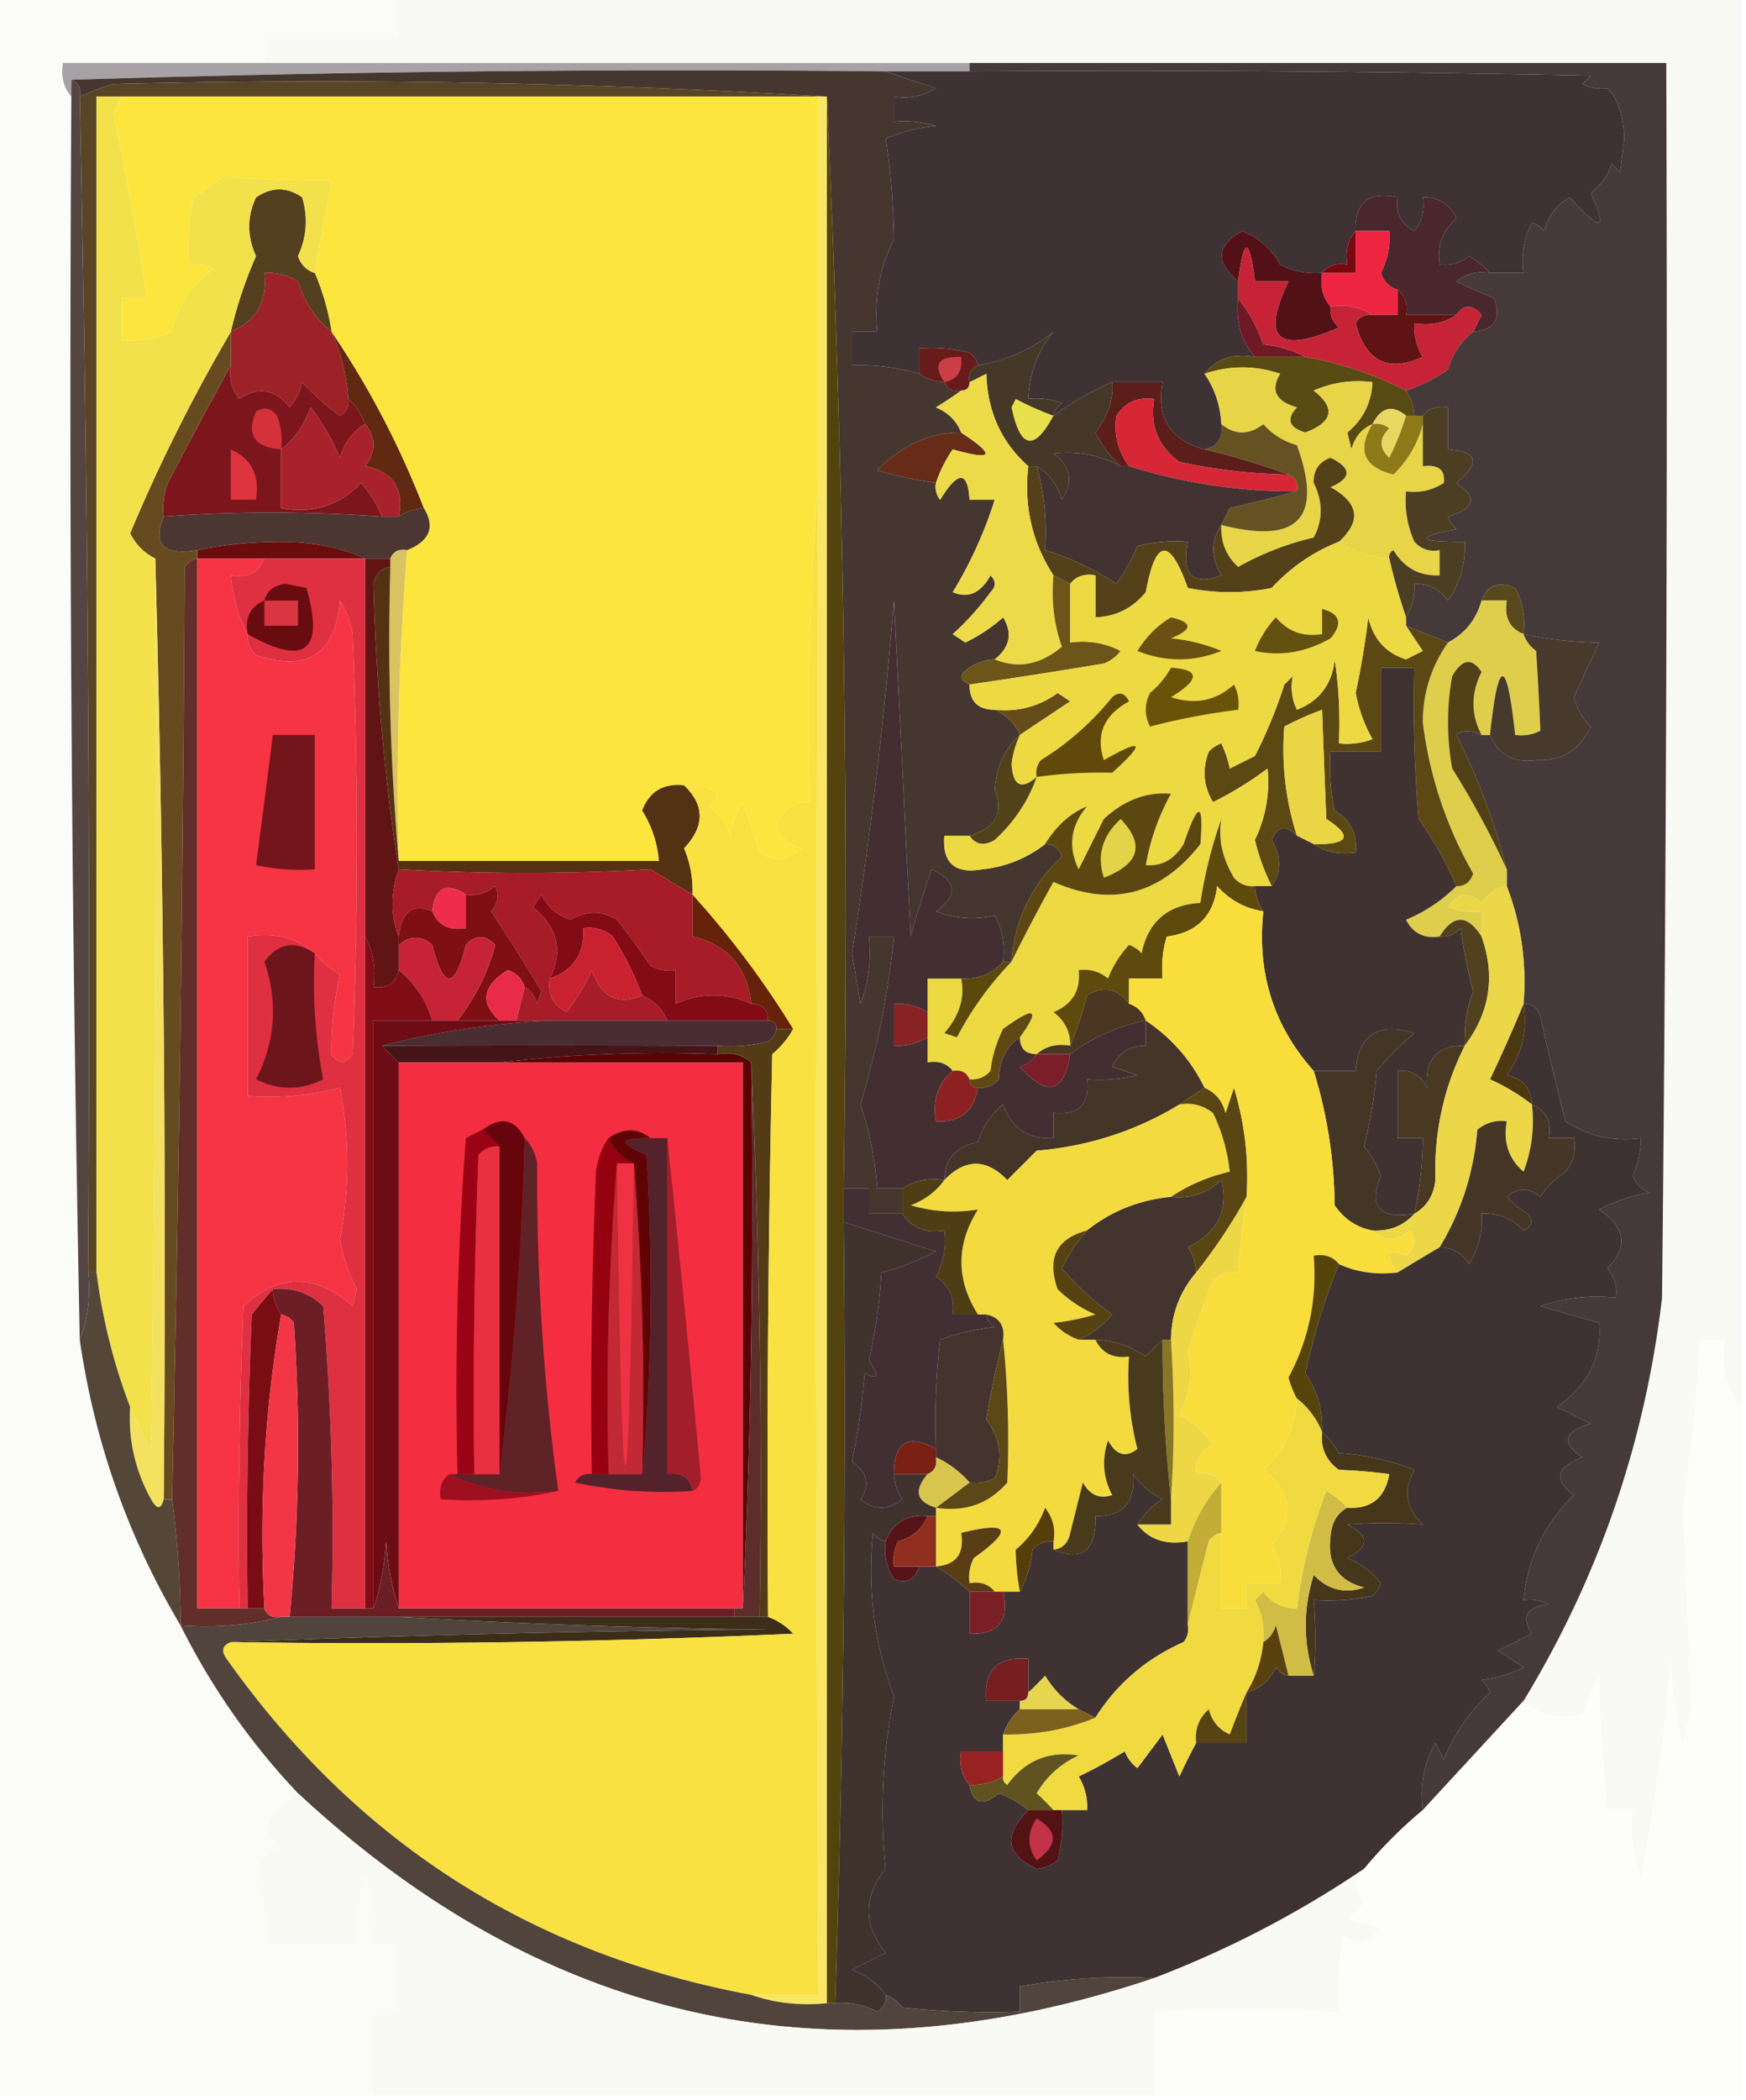 <svg xmlns="http://www.w3.org/2000/svg" width="208" height="250" style="shape-rendering:geometricPrecision;text-rendering:geometricPrecision;image-rendering:optimizeQuality;fill-rule:evenodd;clip-rule:evenodd"><path style="opacity:1" fill="#fbfcf8" d="M-.5-.5h48v5h-16v3h-24c-.268 1.599.066 2.932 1 4a5675.09 5675.09 0 0 0 1 148c1.764 12.181 5.764 23.514 12 34a82.685 82.685 0 0 0 14 20c-2.18 1.304-3.513 2.804-4 4.5l2 2c-1.41.368-2.41 1.201-3 2.5a23.842 23.842 0 0 1 1 9h11c.667-10.667 1.333-10.667 2 0h3v8h-3v10h-45V-.5z"/><path style="opacity:1" fill="#fafaf5" d="M47.5-.5h160v168c-1.869-2.135-2.536-4.802-2-8h-3a203.549 203.549 0 0 1-2 20l1 24-1 4a52.141 52.141 0 0 1-1.5-10 231.32 231.32 0 0 1-3.5 26 16.873 16.873 0 0 1-1-8h-3a173.991 173.991 0 0 1-1-16 54.628 54.628 0 0 0-2 4.5c-2.698.815-5.032.315-7-1.5 8.967-14.734 14.467-30.734 16.5-48 .5-48.999.667-97.999.5-147h-167v-3h16v-5z"/><path style="opacity:1" fill="#a7a2a5" d="M31.5 7.5h84v1h-10a2352.84 2352.84 0 0 0-97 1v2c-.934-1.068-1.268-2.401-1-4h24z"/><path style="opacity:1" fill="#3f3234" d="M105.5 8.5h10c24.669-.167 49.336 0 74 .5l-1 1c.948.483 1.948.65 3 .5 1.263 1.302 1.929 3.302 2 6l-.5 4-1-1a6.977 6.977 0 0 1-2.5 3.5c2.103 4.497 1.269 4.664-2.5.5-1.585.876-2.585 2.21-3 4a3.646 3.646 0 0 0-1.5-1 9.86 9.86 0 0 0-1 6h-4c-.672-.767-1.505-1.434-2.5-2-1.011.837-2.178 1.17-3.5 1-.322-2.222.345-4.056 2-5.5-.808-1.706-2.141-2.54-4-2.5.262 1.478-.071 2.811-1 4-1.611-.82-2.278-2.154-2-4-3.45-.744-5.116.59-5 4-.934 1.068-1.268 2.401-1 4-1.291-.237-2.291.096-3 1a9.107 9.107 0 0 1-5-1c-1.04-1.875-2.54-3.208-4.5-4-3.076 1.662-3.243 3.662-.5 6v2c-.334 2.688.332 5.021 2 7-2.582-.475-4.582.192-6 2 1.22 1.782 1.886 3.782 2 6 .215 1.679-.452 2.679-2 3-4.102-1.109-5.769-3.775-5-8h-6a36.17 36.17 0 0 0-7 4c.111-.617.444-1.117 1-1.5a8.435 8.435 0 0 0-4-.5c.139-3.088 1.139-5.755 3-8-2.556 2.074-5.556 3.407-9 4-.111-.617-.444-1.117-1-1.5a18.437 18.437 0 0 0-6-.5v3a24.93 24.93 0 0 0-8-1v-4h3c-.388-3.925.279-7.591 2-11-.069-4.256-.403-8.256-1-12a20.211 20.211 0 0 1 6-1.5 12.935 12.935 0 0 0-5-.5v-3c1.788.285 3.455-.048 5-1a168.704 168.704 0 0 1-6-2z"/><path style="opacity:1" fill="#45362f" d="M8.5 9.5a2352.84 2352.84 0 0 1 97-1c1.869.665 3.869 1.331 6 2-1.545.952-3.212 1.285-5 1v3c1.699-.16 3.366.007 5 .5a20.211 20.211 0 0 0-6 1.5c.597 3.744.931 7.744 1 12-1.721 3.409-2.388 7.075-2 11h-3v4a24.93 24.93 0 0 1 8 1c.891.61 1.891.943 3 1 .342.838 1.008 1.172 2 1a44.093 44.093 0 0 1-3 2c1.493.641 2.493 1.641 3 3-3.666-.032-7 1.468-10 4.5a52.56 52.56 0 0 0 7 1.5 2.429 2.429 0 0 0 .5 2c2.123-3.47 3.29-3.47 3.5 0h3a49.847 49.847 0 0 1-5 11c1.829.782 3.329.116 4.5-2 .667.667.667 1.333 0 2a32.455 32.455 0 0 1-4.5 5l1.5 1a19.933 19.933 0 0 0 4.5-3c1.152 1.897.819 3.564-1 5a5.577 5.577 0 0 0-3 1c-1.273.757-1.273 1.423 0 2 0 2 1 3 3 3 1.4.6 2.4 1.6 3 3-1.794 1.603-2.794 3.77-3 6.5 1.12 2.765.12 4.599-3 5.5h-3c-.263 3.234 1.237 4.568 4.5 4a14.471 14.471 0 0 0 7.5-3c.997-.03 1.664.47 2 1.5-3.63 3.393-5.63 7.559-6 12.5h-1c.239-1.967-.094-3.801-1-5.5-2.341.557-4.674.39-7-.5 2.68-1.911 2.513-3.578-.5-5a102.505 102.505 0 0 0-2.5 8l-2-40a561.68 561.68 0 0 1-5 42l1 6a16.873 16.873 0 0 0 1-8h3a106.297 106.297 0 0 1-4 20 40.445 40.445 0 0 1 2 10h3v3h-4v-3h-3c.661-43.68-.005-87.013-2-130a1005.043 1005.043 0 0 0-85-1.5c-1.4.41-2.734.91-4 1.5.172-.992-.162-1.658-1-2z"/><path style="opacity:1" fill="#49272c" d="M177.5 32.5c-1.478-.262-2.811.071-4 1a54.662 54.662 0 0 0 4.5 2c.91 2.445.076 3.778-2.5 4 .304-.65.637-1.316 1-2-1.114-1.276-2.114-1.276-3 0h-6c.237-1.291-.096-2.291-1-3-.978-.311-1.645-.978-2-2a9.107 9.107 0 0 0 1-5h-4c-.116-3.41 1.55-4.744 5-4-.278 1.846.389 3.18 2 4 .929-1.189 1.262-2.522 1-4 1.859-.04 3.192.794 4 2.5-1.655 1.444-2.322 3.278-2 5.5 1.322.17 2.489-.163 3.5-1 .995.566 1.828 1.233 2.5 2z"/><path style="opacity:1" fill="#780811" d="M161.5 27.5v5h-4c.709-.904 1.709-1.237 3-1-.268-1.599.066-2.932 1-4z"/><path style="opacity:1" fill="#ed2541" d="M161.5 27.5h4a9.107 9.107 0 0 1-1 5c.355 1.022 1.022 1.689 2 2v3h-3c-1.419-.951-3.085-1.285-5-1-.934-1.068-1.268-2.401-1-4h4v-5z"/><path style="opacity:1" fill="#531117" d="M157.5 32.5c-.268 1.599.066 2.932 1 4-.086.996.248 1.83 1 2.5-7.317 3.18-9.317 1.347-6-5.5h-4c-.667-5.333-1.333-5.333-2 0-2.743-2.338-2.576-4.338.5-6 1.96.792 3.46 2.125 4.5 4a9.107 9.107 0 0 0 5 1z"/><path style="opacity:1" fill="#701926" d="M147.5 35.5c1.271 1.609 2.271 3.442 3 5.5 1.882.198 3.548.698 5 1.5h-6c-1.668-1.979-2.334-4.312-2-7z"/><path style="opacity:1" fill="#5f1315" d="M166.5 34.5c.904.709 1.237 1.709 1 3h6c-1.419.951-3.085 1.285-5 1a6.845 6.845 0 0 0 1 4c-4.16 1.865-6.827.532-8-4 .457-.797 1.124-1.13 2-1h3v-3z"/><path style="opacity:1" fill="#9c2228" d="M39.5 39.5c1.14 2.504 1.806 5.17 2 8 .13.876-.203 1.543-1 2a31.182 31.182 0 0 1-4.5-4 6.807 6.807 0 0 1-1.5 3c-1.708-2.191-3.708-2.524-6-1-.929-1.189-1.262-2.522-1-4v-4c3.052-1.277 4.385-3.61 4-7a6.845 6.845 0 0 1 4 1c.803 2.522 2.136 4.522 4 6z"/><path style="opacity:1" fill="#671b1b" d="M116.5 43.5c-.838.342-1.172 1.008-1 2 0 .667-.333 1-1 1-.992.172-1.658-.162-2-1a5.728 5.728 0 0 1-3-1v-3a18.437 18.437 0 0 1 6 .5c.556.383.889.883 1 1.5z"/><path style="opacity:1" fill="#c62336" d="M158.5 36.5c1.915-.285 3.581.049 5 1-.876-.13-1.543.203-2 1 1.173 4.532 3.84 5.865 8 4a6.845 6.845 0 0 1-1-4c1.915.285 3.581-.049 5-1 .886-1.276 1.886-1.276 3 0-.363.684-.696 1.35-1 2-1.447 1.122-2.447 2.622-3 4.5a19.168 19.168 0 0 1-5 2.5c-3.865-1.955-7.865-3.288-12-4-1.452-.802-3.118-1.302-5-1.5-.729-2.058-1.729-3.891-3-5.5v-2c.667-5.333 1.333-5.333 2 0h4c-3.317 6.847-1.317 8.68 6 5.5-.752-.67-1.086-1.504-1-2.5z"/><path style="opacity:1" fill="#584a13" d="M149.5 42.5h6c4.135.712 8.135 2.045 12 4 .61.891.943 1.891 1 3h-1c-1.628-1.353-2.962-1.02-4 1-1.29.558-2.123 1.558-2.5 3l-.5-2c1.876-1.548 2.876-3.548 3-6a13.118 13.118 0 0 0-7 1c2.654 2.072 2.32 3.739-1 5-1.981-.605-2.315-1.605-1-3-2.515-.7-3.182-2.033-2-4-2.973-1.009-5.973-1.009-9 0 1.418-1.808 3.418-2.475 6-2z"/><path style="opacity:1" fill="#cb3e46" d="M112.5 45.5c-1.414-2.098-.748-3.098 2-3 .215 1.679-.452 2.679-2 3z"/><path style="opacity:1" fill="#594525" d="M98.5 11.5h-87v140h-1a5010.35 5010.35 0 0 0-1-140c1.266-.59 2.6-1.09 4-1.5 28.513-.696 56.846-.196 85 1.5z"/><path style="opacity:1" fill="#7d161c" d="M27.5 43.5c-.262 1.478.071 2.811 1 4 2.292-1.524 4.292-1.191 6 1a6.807 6.807 0 0 0 1.5-3 31.182 31.182 0 0 0 4.5 4c.797-.457 1.13-1.124 1-2 .901.79 1.568 1.79 2 3-1.443.835-2.443 2.168-3 4a26.972 26.972 0 0 0-3.5-6c-.736 2.096-1.903 3.763-3.5 5v7c3.787.686 6.954-.314 9.5-3a12.649 12.649 0 0 1 2.5 4c-9.041-.625-17.708-.625-26 0a8.434 8.434 0 0 1 .5-4 618.372 618.372 0 0 1 7.5-14z"/><path style="opacity:1" fill="#d4313b" d="M33.5 53.5c-3.185-.222-4.185-1.722-3-4.5.95-.617 1.782-.45 2.5.5a8.434 8.434 0 0 1 .5 4z"/><path style="opacity:1" fill="#e7d447" d="M163.5 50.5c-1.868 3.116-1.035 5.116 2.5 6 1.749-1.723 2.916-3.723 3.5-6v5c1.855-.228 2.688.439 2.5 2-1.356.88-2.856 1.214-4.5 1a11.987 11.987 0 0 0 1 6c.825.886 1.825 1.219 3 1v3c-2.403.107-4.236-.893-5.5-3-.399.228-.565.562-.5 1-2.185-.204-4.185-.87-6-2 2.709-2.474 2.375-4.64-1-6.5 2.544-1.099 2.544-2.265 0-3.5-1.381.5-2.047 1.5-2 3 1.115 2.233 1.115 4.4 0 6.5a34.183 34.183 0 0 0-9 3.5c-1.45-1.35-2.117-3.016-2-5 9.156 2.349 12.156-.818 9-9.5a8.189 8.189 0 0 1-4-2.5c-1.699 1.315-3.365 1.315-5 0-.114-2.218-.78-4.218-2-6 3.027-1.009 6.027-1.009 9 0-1.182 1.967-.515 3.3 2 4-1.315 1.395-.981 2.395 1 3 3.32-1.261 3.654-2.928 1-5a13.118 13.118 0 0 1 7-1c-.124 2.452-1.124 4.452-3 6l.5 2c.377-1.442 1.21-2.442 2.5-3z"/><path style="opacity:1" fill="#5c1e1b" d="M132.5 45.5h6c-.769 4.225.898 6.891 5 8a83.214 83.214 0 0 1 10 3 67.363 67.363 0 0 1-13-1.5c-2.541-1.848-3.541-4.348-3-7.5-1.951-.273-3.451.393-4.5 2-.322 2.189.178 4.189 1.5 6h-1a14.193 14.193 0 0 1-3-4c1.517-2.014 2.184-4.014 2-6z"/><path style="opacity:1" fill="#e8d861" d="M167.5 49.5a31.28 31.28 0 0 1-2 5c-1.231-1.15-1.231-2.317 0-3.5a2.427 2.427 0 0 0-2-.5c1.038-2.02 2.372-2.353 4-1z"/><path style="opacity:1" fill="#453828" d="M125.5 49.5a36.17 36.17 0 0 1 7-4c.184 1.986-.483 3.986-2 6a14.193 14.193 0 0 0 3 4c-2.501-1.326-5.168-1.826-8-1.5 2.06 1.493 2.393 3.326 1 5.5-.557-1.832-1.557-3.165-3-4h-1c-3.199-2.833-4.866-6.5-5-11-.683.363-1.35.696-2 1-.172-.992.162-1.658 1-2 3.444-.593 6.444-1.926 9-4-1.861 2.245-2.861 4.912-3 8a8.435 8.435 0 0 1 4 .5c-.556.383-.889.883-1 1.5z"/><path style="opacity:1" fill="#e8e14d" d="M125.5 49.5c-2.303 4.279-3.97 3.946-5-1l.5-1c1.47.767 2.97 1.433 4.5 2z"/><path style="opacity:1" fill="#612911" d="M39.5 39.5c4.428 6.519 8.094 13.519 11 21a5.728 5.728 0 0 0-3 1c.657-3.34-.676-5.34-4-6 1.315-1.699 1.315-3.365 0-5-.432-1.21-1.099-2.21-2-3-.194-2.83-.86-5.496-2-8z"/><path style="opacity:1" fill="#8d7918" d="M167.5 49.5h2v1c-.584 2.277-1.751 4.277-3.5 6-3.535-.884-4.368-2.884-2.5-6a2.427 2.427 0 0 1 2 .5c-1.231 1.183-1.231 2.35 0 3.5a31.28 31.28 0 0 0 2-5z"/><path style="opacity:1" fill="#fce63e" d="M14.5 11.5h83v45a380.842 380.842 0 0 0-1 39c-2.09-.05-3.423.95-4 3 .59 1.299 1.59 2.132 3 2.5-1.61 1.495-3.276 1.661-5 .5l-2-6a10.253 10.253 0 0 0-1.5 4 6.975 6.975 0 0 0-2.5-3.5c.457-.414.79-.914 1-1.5-1.189-.929-2.522-1.262-4-1-2.471-.267-4.138.733-5 3a13.141 13.141 0 0 1 2 6h-31a352.702 352.702 0 0 1 1-37c2.692-1.09 3.358-2.757 2-5-2.906-7.481-6.572-14.481-11-21a29.413 29.413 0 0 0-2-7l2-11c-4.42.033-8.754-.133-13-.5a20.473 20.473 0 0 1-3.5 2.5 32.437 32.437 0 0 0-.5 8 4.932 4.932 0 0 1 3 .5c-2.649 1.82-4.316 4.32-5 7.5a11.989 11.989 0 0 1-6 1v-5h3a375.909 375.909 0 0 0-4-22c.363-.684.696-1.35 1-2z"/><path style="opacity:1" fill="#543f1e" d="M37.5 32.5a29.413 29.413 0 0 1 2 7c-1.864-1.478-3.197-3.478-4-6a6.845 6.845 0 0 0-4-1c.385 3.39-.948 5.723-4 7a48.986 48.986 0 0 1 3-9c-1.083-2.375-1.083-4.708 0-7 1.87-1.267 3.704-1.267 5.5 0 .711 2.4.544 4.732-.5 7 .355 1.022 1.022 1.689 2 2z"/><path style="opacity:1" fill="#d72636" d="M153.5 56.5c.838.342 1.172 1.008 1 2a65.566 65.566 0 0 1-20-3c-1.322-1.811-1.822-3.811-1.5-6 1.049-1.607 2.549-2.273 4.5-2-.541 3.152.459 5.652 3 7.5a67.363 67.363 0 0 0 13 1.5z"/><path style="opacity:1" fill="#662c18" d="M114.5 51.5c4.175 2.725 3.842 3.392-1 2a16.332 16.332 0 0 0-2 4 52.56 52.56 0 0 1-7-1.5c3-3.032 6.334-4.532 10-4.5z"/><path style="opacity:1" fill="#dd3440" d="M27.5 53.5c2.469 1.107 3.469 3.107 3 6h-3v-6z"/><path style="opacity:1" fill="#a9212a" d="M43.5 50.5c1.315 1.635 1.315 3.301 0 5 3.324.66 4.657 2.66 4 6h-2a12.649 12.649 0 0 0-2.5-4c-2.546 2.686-5.713 3.686-9.5 3v-7c1.597-1.237 2.764-2.904 3.5-5a26.972 26.972 0 0 1 3.5 6c.557-1.832 1.557-3.165 3-4z"/><path style="opacity:1" fill="#423232" d="M133.5 55.5h1a65.566 65.566 0 0 0 20 3 345.429 345.429 0 0 1-8 2c-.363.684-.696 1.35-1 2-1.254 1.857-1.254 3.857 0 6-3.42 1.253-4.754-.08-4-4a18.437 18.437 0 0 0-6 .5 20.509 20.509 0 0 1-2.5 4.5 33.048 33.048 0 0 0-8.5-4c.247-3.439-.086-6.772-1-10 1.443.835 2.443 2.168 3 4 1.393-2.174 1.06-4.007-1-5.5 2.832-.326 5.499.174 8 1.5z"/><path style="opacity:1" fill="#655122" d="M145.5 50.5c1.635 1.315 3.301 1.315 5 0a8.189 8.189 0 0 0 4 2.5c3.156 8.682.156 11.849-9 9.5.304-.65.637-1.316 1-2a345.429 345.429 0 0 0 8-2c.172-.992-.162-1.658-1-2a83.214 83.214 0 0 0-10-3c1.548-.321 2.215-1.321 2-3z"/><path style="opacity:1" fill="#45393a" d="M115.5 8.5v-1h83c.167 49.001 0 98.001-.5 147-2.033 17.266-7.533 33.266-16.5 48l-12 13c-.375-2.897.125-5.563 1.5-8l1 2a22.202 22.202 0 0 1 5.5-8 3.647 3.647 0 0 0-1-1.5 14.72 14.72 0 0 0 5-1.5l-3-2 4-2c-1.313-2.018-.647-3.185 2-3.5a4.934 4.934 0 0 0-3-.5c.477-4.885 2.477-9.051 6-12.5-2.452-1.806-2.119-3.306 1-4.5-2.548-1.719-2.215-3.052 1-4l-4-2c3.681-2.589 5.348-5.922 5-10l-7-2a21.127 21.127 0 0 1 9-1c.17-1.322-.163-2.489-1-3.5 2.489-2.529 2.156-4.862-1-7a20.64 20.64 0 0 1 6-2c-.928-.388-1.595-1.055-2-2 .648-1.44.981-2.94 1-4.5-3.307.437-6.307-.23-9-2a420.01 420.01 0 0 1-3-12.5c-.336-1.03-1.003-1.53-2-1.5.382-4.867-.285-9.534-2-14v-2a77.348 77.348 0 0 0-6-16c.733-.587 1.733-.587 3 0h1c1.012 2.376 2.845 3.376 5.5 3 3.042.13 5.209-1.203 6.5-4a7.298 7.298 0 0 1-2-3.5c1.002-2.168 2.002-4.335 3-6.5a46.328 46.328 0 0 1-9-1c.239-1.967-.094-3.8-1-5.5-1.963-.844-3.296-.344-4 1.5-.624 2.254-1.957 3.92-4 5l-5-2v-1c.734-1.208 1.067-2.541 1-4 1.643-.02 2.976.647 4 2 1.444-2.108 2.11-4.441 2-7-5.708.008-6.041-.492-1-1.5a3.647 3.647 0 0 1-1-1.5c3.215-.948 3.548-2.281 1-4 2.913-2.401 2.579-3.734-1-4v-5c-1.291-.237-2.291.096-3 1h-1a5.727 5.727 0 0 0-1-3 19.168 19.168 0 0 0 5-2.5c.553-1.878 1.553-3.378 3-4.5 2.576-.222 3.41-1.555 2.5-4a54.662 54.662 0 0 1-4.5-2c1.189-.929 2.522-1.262 4-1h4a9.86 9.86 0 0 1 1-6c.586.21 1.086.543 1.5 1 .415-1.79 1.415-3.124 3-4 3.769 4.164 4.603 3.997 2.5-.5a6.977 6.977 0 0 0 2.5-3.5l1 1 .5-4c-.071-2.698-.737-4.698-2-6a4.932 4.932 0 0 1-3-.5l1-1c-24.664-.5-49.331-.667-74-.5z"/><path style="opacity:1" fill="#4b3e23" d="M167.5 73.5a67.862 67.862 0 0 1-2-7c-.065-.438.101-.772.5-1 1.264 2.107 3.097 3.107 5.5 3v-3c-1.175.219-2.175-.114-3-1a11.987 11.987 0 0 1-1-6c1.644.214 3.144-.12 4.5-1 .188-1.561-.645-2.228-2.5-2v-6c.709-.904 1.709-1.237 3-1v5c3.579.266 3.913 1.599 1 4 2.548 1.719 2.215 3.052-1 4a3.647 3.647 0 0 0 1 1.5c-5.041 1.008-4.708 1.508 1 1.5.11 2.559-.556 4.892-2 7-1.024-1.353-2.357-2.02-4-2 .067 1.459-.266 2.792-1 4z"/><path style="opacity:1" fill="#4b3632" d="M45.5 61.5h2a5.728 5.728 0 0 1 3-1c1.358 2.243.692 3.91-2 5-.992-.172-1.658.162-2 1h-3c-2.928-1.32-6.261-1.986-10-2-3.517.002-6.85.335-10 1-4.017.661-5.35-.672-4-4 8.292-.625 16.959-.625 26 0z"/><path style="opacity:1" fill="#6b0c0f" d="M43.5 66.5h-20v-1c3.15-.665 6.483-.998 10-1 3.739.014 7.072.68 10 2z"/><path style="opacity:1" fill="#544119" d="M159.5 64.5c-3.057 1.197-5.724 3.03-8 5.5a25.249 25.249 0 0 1-10 0c-2.165-6.073-3.831-5.906-5 .5-1.571 1.915-3.571 2.915-6 3v-5c-1.291-.237-2.291.096-3 1l-2-1c-2.537-3.895-3.537-8.228-3-13h1c.914 3.228 1.247 6.561 1 10a33.048 33.048 0 0 1 8.5 4 20.509 20.509 0 0 0 2.5-4.5 18.437 18.437 0 0 1 6-.5c-.754 3.92.58 5.253 4 4-1.254-2.143-1.254-4.143 0-6-.117 1.984.55 3.65 2 5a34.183 34.183 0 0 1 9-3.5c1.115-2.1 1.115-4.267 0-6.5-.047-1.5.619-2.5 2-3 2.544 1.235 2.544 2.401 0 3.5 3.375 1.86 3.709 4.026 1 6.5z"/><path style="opacity:1" fill="#edda48" d="M122.5 55.5c-.537 4.772.463 9.105 3 13-.277 2.948.056 5.78 1 8.5-2.581 2.159-5.247 2.659-8 1.5 1.819-1.436 2.152-3.103 1-5a19.933 19.933 0 0 1-4.5 3l-1.5-1a32.455 32.455 0 0 0 4.5-5c.667-.667.667-1.333 0-2-1.171 2.116-2.671 2.782-4.5 2a49.847 49.847 0 0 0 5-11h-3c-.21-3.47-1.377-3.47-3.5 0a2.429 2.429 0 0 1-.5-2 16.332 16.332 0 0 1 2-4c4.842 1.392 5.175.725 1-2-.507-1.359-1.507-2.359-3-3a44.093 44.093 0 0 0 3-2c.667 0 1-.333 1-1 .65-.304 1.317-.637 2-1 .134 4.5 1.801 8.167 5 11z"/><path style="opacity:1" fill="#58491d" d="M181.5 75.5c-1.676-.683-2.343-2.017-2-4h-3c.704-1.844 2.037-2.344 4-1.5.906 1.7 1.239 3.533 1 5.5z"/><path style="opacity:1" fill="#6b5518" d="m125.5 68.5 2 1v7a9.864 9.864 0 0 1 6 1 4.451 4.451 0 0 1-2 1.5 820.113 820.113 0 0 1-16 2.5c-1.273-.577-1.273-1.243 0-2a5.577 5.577 0 0 1 3-1c2.753 1.159 5.419.659 8-1.5-.944-2.72-1.277-5.552-1-8.5z"/><path style="opacity:1" fill="#dfce4b" d="M176.5 71.5h3c-.343 1.983.324 3.317 2 4 .283.79.783 1.456 1.5 2 .215 3.303.382 6.47.5 9.5a4.932 4.932 0 0 1-3 .5c-1.004-9.32-2.004-9.32-3 0h-1c-1.285-2.453-1.285-4.953 0-7.5-1.148-1.726-2.315-1.56-3.5.5a30.485 30.485 0 0 0 0 11 106.02 106.02 0 0 1 6.5 12v2c-1.235.221-2.235.888-3 2-1.517-1.411-2.851-1.244-4 .5a8.43 8.43 0 0 0 4 .5v3c-1.699-2.651-3.366-2.651-5 0-1.846.278-3.18-.389-4-2a18.633 18.633 0 0 0 6-4c.997.03 1.664-.47 2-1.5a47.892 47.892 0 0 1-6-18c.004-3.502 1.004-6.669 3-9.5 2.043-1.08 3.376-2.746 4-5z"/><path style="opacity:1" fill="#611414" d="M43.5 66.5h3v1c-1.086.12-1.753.787-2 2 .286 11.687 1.286 23.02 3 34-.997 2.828-.997 5.495 0 8v4c-.321 1.548-1.321 2.215-3 2 .295-2.235-.039-4.235-1-6v-45z"/><path style="opacity:1" fill="#d9c362" d="M48.5 65.5a352.702 352.702 0 0 0-1 37c-.995-11.488-1.328-23.155-1-35v-1c.342-.838 1.008-1.172 2-1z"/><path style="opacity:1" fill="#674b20" d="M27.5 39.5v4a618.372 618.372 0 0 0-7.5 14 8.434 8.434 0 0 0-.5 4c-1.35 3.328-.017 4.661 4 4v1c-.617.11-1.117.444-1.5 1a6519.05 6519.05 0 0 1-1.5 111h-1c.332-37.504-.002-74.837-1-112-1.312-.645-2.312-1.645-3-3a201.451 201.451 0 0 1 12-24z"/><path style="opacity:1" fill="#664c19" d="M121.5 87.5c-.6-1.4-1.6-2.4-3-3 2.79.278 5.29-.39 7.5-2l1.5 1a1140.401 1140.401 0 0 0-6 4z"/><path style="opacity:1" fill="#524017" d="M176.5 87.5c-1.267-.587-2.267-.587-3 0a77.348 77.348 0 0 1 6 16 106.02 106.02 0 0 0-6.5-12 30.485 30.485 0 0 1 0-11c1.185-2.06 2.352-2.226 3.5-.5-1.285 2.547-1.285 5.047 0 7.5z"/><path style="opacity:1" fill="#5b4813" d="m167.5 74.5 5 2c-1.996 2.831-2.996 5.998-3 9.5a47.892 47.892 0 0 0 6 18c-.336 1.03-1.003 1.53-2 1.5a42.361 42.361 0 0 0-4.5-8c-.499-5.99-.666-11.99-.5-18h-4v10h-6c-.163 2.357.003 4.69.5 7 1.892 1.117 2.725 2.784 2.5 5-1.915.284-3.581-.049-5-1 4.201.058 4.701-.942 1.5-3-.18-4.424-.347-8.757-.5-13a37.107 37.107 0 0 0-4.5 2 33.73 33.73 0 0 0 1.5 13c-1.324-1.35-2.324-1.183-3 .5 1.16 1.997 1.16 3.831 0 5.5a24.3 24.3 0 0 1-2-5.5c1.296-2.734 1.796-5.567 1.5-8.5a40.832 40.832 0 0 1-6.5 4c-1.141-1.921-1.308-3.921-.5-6 .414-.457.914-.79 1.5-1 .498 1.103.831 2.103 1 3l3-1.5a56.48 56.48 0 0 0 3.5-8.5l1-1c-.263 1.45-.096 2.784.5 4 2.703-1.062 4.203-3.062 4.5-6 .498 3.317.665 6.65.5 10a8.435 8.435 0 0 0 4-.5 18.098 18.098 0 0 1-2-5.5 98.282 98.282 0 0 0 1.5-9c.606 2.593 2.106 4.26 4.5 5l2-1a184.223 184.223 0 0 1-2-3z"/><path style="opacity:1" fill="#47392b" d="M181.5 75.5c3.013.632 6.013.966 9 1-.998 2.165-1.998 4.332-3 6.5a7.298 7.298 0 0 0 2 3.5c-1.291 2.797-3.458 4.13-6.5 4-2.655.376-4.488-.624-5.5-3 .996-9.32 1.996-9.32 3 0a4.932 4.932 0 0 0 3-.5c-.118-3.03-.285-6.197-.5-9.5-.717-.544-1.217-1.21-1.5-2z"/><path style="opacity:1" fill="#ead544" d="m156.5 100.5-2-1a33.73 33.73 0 0 1-1.5-13 37.107 37.107 0 0 1 4.5-2c.153 4.243.32 8.576.5 13 3.201 2.058 2.701 3.058-1.5 3z"/><path style="opacity:1" fill="#edd942" d="M159.5 64.5c1.815 1.13 3.815 1.796 6 2a67.862 67.862 0 0 0 2 7v1c.641.982 1.307 1.982 2 3l-2 1c-2.394-.74-3.894-2.407-4.5-5a98.282 98.282 0 0 1-1.5 9 18.098 18.098 0 0 0 2 5.5 8.435 8.435 0 0 1-4 .5 50.464 50.464 0 0 0-.5-10c-.297 2.938-1.797 4.938-4.5 6-.596-1.216-.763-2.55-.5-4l-1 1a56.48 56.48 0 0 1-3.5 8.5l-3 1.5c-.169-.897-.502-1.897-1-3a3.646 3.646 0 0 0-1.5 1c-.808 2.079-.641 4.079.5 6a40.832 40.832 0 0 0 6.5-4c.296 2.933-.204 5.766-1.5 8.5a24.3 24.3 0 0 0 2 5.5h-2c-.996.086-1.829-.248-2.5-1-1.4-2.341-1.9-4.674-1.5-7a54.107 54.107 0 0 0-2.5 10c-3.876.21-6.21 2.21-7 6a3.647 3.647 0 0 0-1.5-1 12.403 12.403 0 0 0-2.5 4c-1.011-.837-2.178-1.17-3.5-1 .256 2.412-.744 4.079-3 5 1.353 1.024 2.02 2.357 2 4-1.599-.268-2.932.066-4 1-1.333 0-2-.667-2-2 2.483-3.438 1.816-3.771-2-1a14.72 14.72 0 0 0-1.5 5c-.671.752-1.504 1.086-2.5 1-.342-.838-1.008-1.172-2-1-.709-.904-1.709-1.237-3-1v-10h4c.472 2.248-.195 4.415-2 6.5l1.5.5a38.666 38.666 0 0 1 6.5-9 216.4 216.4 0 0 1 5-9.5c6.928 3.038 12.761 1.538 17.5-4.5.42-5.123-.247-5.123-2 0-1.113 1.829-2.613 2.663-4.5 2.5a26.925 26.925 0 0 1 3-8.5c-2.876-.257-5.543.743-8 3l-3 6c-1.297-2.688-.964-5.188 1-7.5-1.999.815-3.665 2.315-5 4.5a14.471 14.471 0 0 1-7.5 3c-3.263.568-4.763-.766-4.5-4h3c.751 1.073 1.751 1.24 3 .5 2.327-2.142 3.993-4.642 5-7.5-1.818 1.578-2.818 1.078-3-1.5a10.984 10.984 0 0 1 1-3.5c1.971-1.323 3.971-2.656 6-4l-1.5-1c-2.21 1.61-4.71 2.278-7.5 2-2 0-3-1-3-3a820.113 820.113 0 0 0 16-2.5 4.451 4.451 0 0 0 2-1.5 9.864 9.864 0 0 0-6-1v-7c.709-.904 1.709-1.237 3-1v5c2.429-.085 4.429-1.085 6-3 1.169-6.406 2.835-6.573 5-.5 3.333.667 6.667.667 10 0 2.276-2.47 4.943-4.303 8-5.5z"/><path style="opacity:1" fill="#60490a" d="M123.5 92.5a2.429 2.429 0 0 1 .5-2 33.223 33.223 0 0 0 8.5-7.5c.832-.688 1.498-.521 2 .5-2.999 1.646-3.999 3.98-3 7 4.689-2.653 5.023-2.153 1 1.5a54.655 54.655 0 0 0-9 .5z"/><path style="opacity:1" fill="#695309" d="M139.5 79.5c3.47.21 3.47 1.377 0 3.5 2.847.944 5.347.444 7.5-1.5.483.948.649 1.948.5 3a79.919 79.919 0 0 0-10.5 2c-.667-1.333-.667-2.667 0-4a10.526 10.526 0 0 0 2.5-3z"/><path style="opacity:1" fill="#64500f" d="M157.5 72.5c2.152.577 2.485 1.743 1 3.5-2.947 1.665-5.947 2.165-9 1.5a12.409 12.409 0 0 1 2.5-4c1.401 1.692 3.234 2.359 5.5 2v-3z"/><path style="opacity:1" fill="#6a5113" d="M139.5 73.5c2.613.596 2.613 1.429 0 2.5 2.077.192 4.077.692 6 1.5-3.333 1.333-6.667 1.333-10 0 1.049-1.716 2.382-3.049 4-4z"/><path style="opacity:1" fill="#52421a" d="M121.5 87.5a10.984 10.984 0 0 0-1 3.5c.182 2.578 1.182 3.078 3 1.5-1.007 2.858-2.673 5.358-5 7.5-1.249.74-2.249.573-3-.5 3.12-.901 4.12-2.735 3-5.5.206-2.73 1.206-4.897 3-6.5z"/><path style="opacity:1" fill="#53430d" d="M98.5 11.5c1.995 42.987 2.661 86.32 2 130v4c.325 31.073-.008 62.073-1 93h-1v-227z"/><path style="opacity:1" fill="#543112" d="M46.5 67.5c-.328 11.845.005 23.512 1 35h31a13.141 13.141 0 0 0-2-6c.862-2.267 2.529-3.267 5-3 2.473 2.367 2.473 4.867 0 7.5a12.988 12.988 0 0 1 1 5.5 397.602 397.602 0 0 1-5-3c-9.845.564-19.845.564-30 0-1.714-10.98-2.714-22.313-3-34 .247-1.213.914-1.88 2-2z"/><path style="opacity:1" fill="#5e4a0d" d="M149.5 105.5a5.727 5.727 0 0 0 1 3c-2.179-.34-4.012-1.34-5.5-3-.422 3.55-2.422 5.55-6 6a12.93 12.93 0 0 0-.5 5h-4v3c-1.366-1.851-3.033-2.184-5-1a41.653 41.653 0 0 1-2 6c.02-1.643-.647-2.976-2-4 2.256-.921 3.256-2.588 3-5 1.322-.17 2.489.163 3.5 1a12.403 12.403 0 0 1 2.5-4 3.647 3.647 0 0 1 1.5 1c.79-3.79 3.124-5.79 7-6a54.107 54.107 0 0 1 2.5-10c-.4 2.326.1 4.659 1.5 7 .671.752 1.504 1.086 2.5 1z"/><path style="opacity:1" fill="#a71c27" d="M47.5 103.5c10.155.564 20.155.564 30 0a397.602 397.602 0 0 0 5 3v5c4.164.959 6.498 3.626 7 8-3-1.333-6-1.333-9 0v-4a4.934 4.934 0 0 1-3-.5 78.518 78.518 0 0 0-4-5.5c-1.784-1.106-3.618-1.106-5.5 0-1.584-.488-2.75-1.488-3.5-3l-1 1.5c2.948 2.368 3.614 5.201 2 8.5-.278 1.846.389 3.18 2 4a25.866 25.866 0 0 0 3-5c1.118 3.228 3.118 4.228 6 3 1.4.6 2.4 1.6 3 3h-18l1-4c.722.418 1.222 1.084 1.5 2l.5-1.5a227.768 227.768 0 0 0-6-9.5c.826-.951.992-1.951.5-3-1.011.837-2.178 1.17-3.5 1-2.33-1.502-3.663-.836-4 2-2.337-.962-3.67.038-4 3-.997-2.505-.997-5.172 0-8z"/><path style="opacity:1" fill="#5d4710" d="M120.5 114.5c.37-4.941 2.37-9.107 6-12.5-.336-1.03-1.003-1.53-2-1.5 1.335-2.185 3.001-3.685 5-4.5-1.964 2.312-2.297 4.812-1 7.5l3-6c2.457-2.257 5.124-3.257 8-3a26.925 26.925 0 0 0-3 8.5c1.887.163 3.387-.671 4.5-2.5 1.753-5.123 2.42-5.123 2 0-4.739 6.038-10.572 7.538-17.5 4.5a216.4 216.4 0 0 0-5 9.5z"/><path style="opacity:1" fill="#e2d349" d="M133.5 97.5c2.916 3.044 2.249 5.377-2 7-.867-2.643-.2-4.977 2-7z"/><path style="opacity:1" fill="#ef2c4a" d="M55.5 106.5v4c-1.983.343-3.317-.324-4-2 .337-2.836 1.67-3.502 4-2z"/><path style="opacity:1" fill="#7f0f13" d="M62.5 117.5c-.311-.978-.978-1.645-2-2-3.019 1.874-3.352 3.874-1 6h-5c2.148-2.769 3.648-5.769 4.5-9-1.183-1.231-2.35-1.231-3.5 0-1.333 5.333-2.667 5.333-4 0-1.308-1.126-2.642-1.126-4 0v-1c.33-2.962 1.663-3.962 4-3 .683 1.676 2.017 2.343 4 2v-4c1.322.17 2.489-.163 3.5-1 .492 1.049.326 2.049-.5 3a227.768 227.768 0 0 1 6 9.5l-.5 1.5c-.278-.916-.778-1.582-1.5-2z"/><path style="opacity:1" fill="#f63444" d="M23.5 66.5h8c-.683 1.677-2.017 2.343-4 2 .221 2.567.888 4.9 2 7-.086.996.248 1.83 1 2.5 6.118 2.041 9.452-.125 10-6.5a10.253 10.253 0 0 1 1.5 4 625.219 625.219 0 0 1 0 50c-.893 1.211-1.726 1.211-2.5 0a41.599 41.599 0 0 1 1-9.5c-1.19-.698-2.19-1.531-3-2.5-2.135-1.869-4.802-2.536-8-2v19c3.74.259 7.406-.074 11-1a47.615 47.615 0 0 1 0 18 20.625 20.625 0 0 0 2 6l-.5 2c-4.454-3.898-8.787-3.898-13 0a648.437 648.437 0 0 0-.5 36h-5v-125z"/><path style="opacity:1" fill="#73151b" d="M32.5 87.5h5v16a24.935 24.935 0 0 1-7-.5c.69-5.165 1.357-10.331 2-15.5z"/><path style="opacity:1" fill="#544442" d="M8.5 9.5c.838.342 1.172 1.008 1 2a5010.35 5010.35 0 0 1 1 140c.306 2.885-.027 5.552-1 8a5675.09 5675.09 0 0 1-1-148v-2z"/><path style="opacity:1" fill="#67220a" d="M82.5 106.5a108.123 108.123 0 0 1 12 16h-2c0-.667-.333-1-1-1 0-1.333-.667-2-2-2-.502-4.374-2.836-7.041-7-8v-5z"/><path style="opacity:1" fill="#820b16" d="M89.5 119.5c1.333 0 2 .667 2 2h-12c-.6-1.4-1.6-2.4-3-3a38.334 38.334 0 0 0-3.5-7c-1.011-.837-2.178-1.17-3.5-1 .158 3.022-1.175 5.022-4 6 1.614-3.299.948-6.132-2-8.5l1-1.5c.75 1.512 1.916 2.512 3.5 3 1.882-1.106 3.716-1.106 5.5 0a78.518 78.518 0 0 1 4 5.5 4.934 4.934 0 0 0 3 .5v4c3-1.333 6-1.333 9 0z"/><path style="opacity:1" fill="#413232" d="M173.5 105.5a18.633 18.633 0 0 1-6 4c.82 1.611 2.154 2.278 4 2 .996.086 1.829-.248 2.5-1a59.176 59.176 0 0 0 1.5 7.5 15.894 15.894 0 0 0-1 6.5c-3.266-.067-4.766 1.599-4.5 5-.71-1.473-1.876-2.14-3.5-2v8h3a41.73 41.73 0 0 1-1 9c-4.157.686-5.491-.814-4-4.5a11.068 11.068 0 0 0-2-3.5 55.582 55.582 0 0 0 1.5-9 39.027 39.027 0 0 1 4.5-4.5c-4.324-1.305-6.658.195-7 4.5h-5c-4.781-5.346-6.781-11.68-6-19a5.727 5.727 0 0 1-1-3h2c1.16-1.669 1.16-3.503 0-5.5.676-1.683 1.676-1.85 3-.5l2 1c1.419.951 3.085 1.284 5 1 .225-2.216-.608-3.883-2.5-5a24.935 24.935 0 0 1-.5-7h6v-10h4c-.166 6.01.001 12.01.5 18a42.361 42.361 0 0 1 4.5 8z"/><path style="opacity:1" fill="#c62436" d="M54.5 121.5h-3c-.738-2.44-2.071-4.44-4-6v-3c1.358-1.126 2.692-1.126 4 0 1.333 5.333 2.667 5.333 4 0 1.15-1.231 2.317-1.231 3.5 0-.852 3.231-2.352 6.231-4.5 9z"/><path style="opacity:1" fill="#ca2131" d="M76.5 118.5c-2.882 1.228-4.882.228-6-3a25.866 25.866 0 0 1-3 5c-1.611-.82-2.278-2.154-2-4 2.825-.978 4.158-2.978 4-6 1.322-.17 2.489.163 3.5 1a38.334 38.334 0 0 1 3.5 7z"/><path style="opacity:1" fill="#52411f" d="M176.5 111.5c1.664 4.696.997 9.029-2 13a15.894 15.894 0 0 1 1-6.5 59.176 59.176 0 0 1-1.5-7.5c-.671.752-1.504 1.086-2.5 1 1.634-2.651 3.301-2.651 5 0z"/><path style="opacity:1" fill="#f3e14c" d="M14.5 11.5c-.304.65-.637 1.316-1 2a375.909 375.909 0 0 1 4 22h-3v5a11.989 11.989 0 0 0 6-1c.684-3.18 2.351-5.68 5-7.5a4.932 4.932 0 0 0-3-.5 32.437 32.437 0 0 1 .5-8 20.473 20.473 0 0 0 3.5-2.5c4.246.367 8.58.533 13 .5l-2 11c-.978-.311-1.645-.978-2-2 1.044-2.268 1.211-4.6.5-7-1.796-1.267-3.63-1.267-5.5 0-1.083 2.292-1.083 4.625 0 7a48.986 48.986 0 0 0-3 9 201.451 201.451 0 0 0-12 24c.688 1.355 1.688 2.355 3 3 .167 35.335 0 70.668-.5 106a39.459 39.459 0 0 1-2.5-5 68.893 68.893 0 0 1-4-16v-140h3z"/><path style="opacity:1" fill="#e92b47" d="m62.5 117.5-1 4h-2c-2.352-2.126-2.019-4.126 1-6 1.022.355 1.689 1.022 2 2z"/><path style="opacity:1" fill="#5b490b" d="M119.5 114.5h1a38.666 38.666 0 0 0-6.5 9l-1.5-.5c1.805-2.085 2.472-4.252 2-6.5 2.014.108 3.68-.558 5-2z"/><path style="opacity:1" fill="#492d33" d="M65.5 121.5h26c.667 0 1 .333 1 1-.11.617-.444 1.117-1 1.5a18.452 18.452 0 0 1-6 .5c-13.086-.048-26.42-.048-40 0 6.438-1.65 13.105-2.65 20-3z"/><path style="opacity:1" fill="#872324" d="M110.5 120.5v3c-1.208.734-2.541 1.067-4 1v-5c1.459-.067 2.792.266 4 1z"/><path style="opacity:1" fill="#4b3621" d="M134.5 119.5c1 .333 1.667 1 2 2a21.931 21.931 0 0 0-9 4h-4c1.068-.934 2.401-1.268 4-1a41.653 41.653 0 0 0 2-6c1.967-1.184 3.634-.851 5 1z"/><path style="opacity:1" fill="#451417" d="M85.5 124.5v1c-8.85-.326-17.516.007-26 1h-12l-2-2c13.58-.048 26.914-.048 40 0z"/><path style="opacity:1" fill="#5f4812" d="M121.5 123.5c-1.617 1.089-2.45 2.756-2.5 5-.671.752-1.504 1.086-2.5 1-.667 0-1-.333-1-1 .996.086 1.829-.248 2.5-1a14.72 14.72 0 0 1 1.5-5c3.816-2.771 4.483-2.438 2 1z"/><path style="opacity:1" fill="#4d3812" d="M181.5 119.5c.48 3.185-.186 6.019-2 8.5 1.926.422 2.926 1.589 3 3.5a24.425 24.425 0 0 0-5-3 196.43 196.43 0 0 0 4-9z"/><path style="opacity:1" fill="#f42e40" d="M47.5 126.5h41v65h-41v-65z"/><path style="opacity:1" fill="#590304" d="M59.5 126.5c8.484-.993 17.15-1.326 26-1 1.599-.268 2.932.066 4 1 .33 21.84-.003 43.506-1 65v-65h-29z"/><path style="opacity:1" fill="#453529" d="M136.5 121.5c3.073 2.069 5.406 4.736 7 8l-3 2c-5.162 3.141-10.829 4.975-17 5.5l-3.5 3.5c-2.494-2.586-4.994-2.586-7.5 0 .094-2.568 1.428-4.068 4-4.5.55-1.845 1.55-3.345 3-4.5 1.009 2.837 3.009 4.17 6 4v-3c3 .333 4.333-1 4-4a18.453 18.453 0 0 0 6-.5l-3-1c.808-1.706 2.141-2.539 4-2.5v-3z"/><path style="opacity:1" fill="#df3042" d="M31.5 66.5h12v125h-4a324.876 324.876 0 0 0-1-36c-1.679-1.604-3.679-2.271-6-2a81.216 81.216 0 0 0-2.5 3 612.94 612.94 0 0 0-.5 35h-1c-.166-12.005 0-24.005.5-36 4.213-3.898 8.546-3.898 13 0l.5-2a20.625 20.625 0 0 1-2-6 47.615 47.615 0 0 0 0-18 34.302 34.302 0 0 1-11 1v-19c3.198-.536 5.865.131 8 2 .81.969 1.81 1.802 3 2.5a41.599 41.599 0 0 0-1 9.5c.774 1.211 1.607 1.211 2.5 0a625.219 625.219 0 0 0 0-50 10.253 10.253 0 0 0-1.5-4c-.548 6.375-3.882 8.541-10 6.5-.752-.67-1.086-1.504-1-2.5-1.112-2.1-1.779-4.433-2-7 1.983.343 3.317-.323 4-2z"/><path style="opacity:1" fill="#6c161b" d="M37.5 113.5a61.253 61.253 0 0 0 1 15c-2.667 1.333-5.333 1.333-8 0 2.297-4.477 2.63-9.143 1-14 1.633-2.239 3.633-2.572 6-1z"/><path style="opacity:1" fill="#690c10" d="M29.5 75.5c-.343-1.983.323-3.317 2-4 .291-1.15 1.124-1.816 2.5-2l2.5.5c2.182 7.534-.152 9.367-7 5.5z"/><path style="opacity:1" fill="#d83543" d="M31.5 71.5h4v3h-4v-3z"/><path style="opacity:1" fill="#493822" d="M174.5 124.5c-2.506 4.965-3.672 10.299-3.5 16-.2 1.82-1.034 3.153-2.5 4a41.73 41.73 0 0 0 1-9h-3v-8c1.624-.14 2.79.527 3.5 2-.266-3.401 1.234-5.067 4.5-5z"/><path style="opacity:1" fill="#432f32" d="M119.5 114.5c-1.32 1.442-2.986 2.108-5 2h-4v4c-1.208-.734-2.541-1.067-4-1v5c1.459.067 2.792-.266 4-1v3c1.291-.237 2.291.096 3 1-1.78 1.49-2.446 3.49-2 6 2.844.157 4.511-1.176 5-4 .996.086 1.829-.248 2.5-1 .05-2.244.883-3.911 2.5-5 0 1.333.667 2 2 2-.418.722-1.084 1.222-2 1.5 3.256 3.633 5.256 3.133 6-1.5a21.931 21.931 0 0 1 9-4v3c-1.859-.039-3.192.794-4 2.5l3 1a18.453 18.453 0 0 1-6 .5c.333 3-1 4.333-4 4v3c-2.991.17-4.991-1.163-6-4-1.45 1.155-2.45 2.655-3 4.5-2.572.432-3.906 1.932-4 4.5-1.915-.284-3.581.049-5 1h-3a40.445 40.445 0 0 0-2-10 106.297 106.297 0 0 0 4-20h-3a16.873 16.873 0 0 1-1 8l-1-6a561.68 561.68 0 0 0 5-42l2 40a102.505 102.505 0 0 1 2.5-8c3.013 1.422 3.18 3.089.5 5 2.326.89 4.659 1.057 7 .5.906 1.699 1.239 3.533 1 5.5z"/><path style="opacity:1" fill="#8d2121" d="M113.5 127.5c.992-.172 1.658.162 2 1 0 .667.333 1 1 1-.489 2.824-2.156 4.157-5 4-.446-2.51.22-4.51 2-6z"/><path style="opacity:1" fill="#7b1e2a" d="M123.5 125.5h4c-.744 4.633-2.744 5.133-6 1.5.916-.278 1.582-.778 2-1.5z"/><path style="opacity:1" fill="#433624" d="M168.5 144.5c-1.28 1.431-2.947 2.098-5 2-1.871-.359-3.371-1.359-4.5-3-.066-5.507-.9-10.841-2.5-16h5c.342-4.305 2.676-5.805 7-4.5a39.027 39.027 0 0 0-4.5 4.5 55.582 55.582 0 0 1-1.5 9 11.068 11.068 0 0 1 2 3.5c-1.491 3.686-.157 5.186 4 4.5z"/><path style="opacity:1" fill="#ecd749" d="M179.5 105.5c1.715 4.466 2.382 9.133 2 14a196.43 196.43 0 0 1-4 9c1.819.82 3.486 1.82 5 3a16.873 16.873 0 0 1-1 8c-1.783-1.523-2.449-3.523-2-6-1.322-.17-2.489.163-3.5 1-.416 5.079-1.916 9.745-4.5 14a400.493 400.493 0 0 0-5 3c-1.533-2.29-1.2-2.956 1-2 1.083-.865 1.249-1.865.5-3-1.616 1.301-3.116 1.301-4.5 0 2.053.098 3.72-.569 5-2 1.466-.847 2.3-2.18 2.5-4-.172-5.701.994-11.035 3.5-16 2.997-3.971 3.664-8.304 2-13v-3a8.43 8.43 0 0 1-4-.5c1.149-1.744 2.483-1.911 4-.5.765-1.112 1.765-1.779 3-2z"/><path style="opacity:1" fill="#600305" d="M77.5 135.5c-3.743-.041-3.91.626-.5 2 .827 12.84.66 25.507-.5 38a342.838 342.838 0 0 0-1-37c-1.4-.6-2.4-1.6-3-3 1.784-1.22 3.45-1.22 5 0z"/><path style="opacity:1" fill="#f3da3e" d="M140.5 131.5c1.478-.262 2.811.071 4 1a21.028 21.028 0 0 1 2 7c-2.563.588-4.896 1.588-7 3-3.797.372-7.13 1.706-10 4-3.646.962-4.813 3.295-3.5 7a14.748 14.748 0 0 0 4.5 3 28.718 28.718 0 0 1-5 1 7.47 7.47 0 0 0 3 2h2c.787 1.604 2.12 2.271 4 2a34.301 34.301 0 0 0 1 11c-1.368 1.094-2.535.76-3.5-1-.758 2.269-.591 4.436.5 6.5-1.496.507-2.663.007-3.5-1.5l-1.5 6c-.247 1.213-.914 1.88-2 2v-1c.262-1.478-.071-2.811-1-4a11.494 11.494 0 0 1-3.5 5c.019 1.607.185 3.274.5 5h-3c-.709-.904-1.709-1.237-3-1a4.934 4.934 0 0 1 .5-3c4.762-3.411 4.262-4.411-1.5-3 .412 2.473-.588 3.806-3 4v-7c3.472.537 6.305-.463 8.5-3 .242-5.667.075-11.333-.5-17 .215-1.679-.452-2.679-2-3h-1c-2.62-4.168-2.62-8.335 0-12.5a17.903 17.903 0 0 1-8-.5c1.684-.65 3.017-1.65 4-3 2.506-2.586 5.006-2.586 7.5 0l3.5-3.5c6.171-.525 11.838-2.359 17-5.5z"/><path style="opacity:1" fill="#594612" d="M143.5 129.5c1.29.558 2.123 1.558 2.5 3l1-3a36.128 36.128 0 0 1 1.5 13 64.735 64.735 0 0 1-6 9 5.576 5.576 0 0 0-1-3c3.544-1.752 4.877-4.419 4-8-1.673 1.586-3.673 2.253-6 2 2.104-1.412 4.437-2.412 7-3a21.028 21.028 0 0 0-2-7c-1.189-.929-2.522-1.262-4-1l3-2z"/><path style="opacity:1" fill="#f4e160" d="M18.5 66.5a3136.583 3136.583 0 0 1 1 112c-.31 1.238-.81 1.238-1.5 0-1.904-3.423-2.737-7.09-2.5-11a39.459 39.459 0 0 0 2.5 5c.5-35.332.667-70.665.5-106z"/><path style="opacity:1" fill="#422f34" d="M100.5 141.5h3v3h4c1.135 1.713 2.802 2.38 5 2 .239 1.967-.094 3.801-1 5.5 1.607 1.049 2.273 2.549 2 4.5h4c.111.617.444 1.117 1 1.5a26.67 26.67 0 0 0-6.5 1.5 84.902 84.902 0 0 0-.5 13c-3.338-1.83-5.004-.83-5 3a5.576 5.576 0 0 0 1 3c-1.667 1.333-3.333 1.333-5 0 1.187-1.71.854-3.21-1-4.5a84.8 84.8 0 0 0 1.5-10.5c1.666.84 1.833.34.5-1.5a62.065 62.065 0 0 0 1.5-10.5 29.898 29.898 0 0 0 6.5-2.5 2335.81 2335.81 0 0 0-11-3.5v-4z"/><path style="opacity:1" fill="#453627" d="M182.5 131.5c1.676.683 2.343 2.017 2 4h3c.262 1.478-.071 2.811-1 4a9.425 9.425 0 0 0-3 3c-1.391-1.145-2.724-1.145-4 0a11.38 11.38 0 0 0 2.5 2c.688.832.521 1.498-.5 2-1.35-1.45-3.016-2.117-5-2a10.098 10.098 0 0 1-1.5 6c-.816-1.323-1.983-1.989-3.5-2 2.584-4.255 4.084-8.921 4.5-14 1.011-.837 2.178-1.17 3.5-1-.449 2.477.217 4.477 2 6a16.873 16.873 0 0 0 1-8z"/><path style="opacity:1" fill="#800c16" d="M43.5 111.5c.961 1.765 1.295 3.765 1 6 1.679.215 2.679-.452 3-2 1.929 1.56 3.262 3.56 4 6h-7v70h-1v-80z"/><path style="opacity:1" fill="#4f3d15" d="M112.5 140.5c-.983 1.35-2.316 2.35-4 3 2.635.772 5.301.938 8 .5-2.62 4.165-2.62 8.332 0 12.5h-3c.273-1.951-.393-3.451-2-4.5.906-1.699 1.239-3.533 1-5.5-2.198.38-3.865-.287-5-2v-3c1.419-.951 3.085-1.284 5-1z"/><path style="opacity:1" fill="#9a0313" d="m57.5 134.5 2 2c-.996-.086-1.83.248-2.5 1a722.365 722.365 0 0 0-.5 38h-2c-.333-13.35 0-26.683 1-40 .684-.363 1.35-.696 2-1z"/><path style="opacity:1" fill="#5e2227" d="M62.5 135.5c.768.763 1.268 1.763 1.5 3a274.373 274.373 0 0 0 2.5 39c-4.794.597-9.127-.07-13-2h6a398.434 398.434 0 0 0 3-40z"/><path style="opacity:1" fill="#574312" d="M129.5 146.5a20.987 20.987 0 0 0-3 4.5 33.508 33.508 0 0 0 6 5.5c-1.124 1.359-2.458 2.359-4 3a7.47 7.47 0 0 1-3-2 28.718 28.718 0 0 0 5-1 14.748 14.748 0 0 1-4.5-3c-1.313-3.705-.146-6.038 3.5-7z"/><path style="opacity:1" fill="#44342e" d="M142.5 151.5c-1.961 2.298-2.961 4.965-3 8h-1a31.147 31.147 0 0 0-2 2c-1.823-1.247-3.823-1.914-6-2h-2c1.542-.641 2.876-1.641 4-3a33.508 33.508 0 0 1-6-5.5 20.987 20.987 0 0 1 3-4.5c2.87-2.294 6.203-3.628 10-4 2.327.253 4.327-.414 6-2 .877 3.581-.456 6.248-4 8a5.576 5.576 0 0 1 1 3z"/><path style="opacity:1" fill="#f9de3b" d="M150.5 108.5c-.781 7.32 1.219 13.654 6 19 1.6 5.159 2.434 10.493 2.5 16 1.129 1.641 2.629 2.641 4.5 3 1.384 1.301 2.884 1.301 4.5 0 .749 1.135.583 2.135-.5 3-2.2-.956-2.533-.29-1 2-2.559.302-4.893-.032-7-1-.709-.904-1.709-1.237-3-1 .421 5.133-.579 9.966-3 14.5.243.902.577 1.735 1 2.5-.148 3.337-1.482 6.17-4 8.5 3.437 2.601 3.771 5.601 1 9 .88 1.356 1.214 2.856 1 4.5h-4v3h-3v-15c-.709-.904-1.709-1.237-3-1-.14-1.624.527-2.79 2-3.5-1.005-1.507-2.338-2.673-4-3.5 1.283-2.551 1.616-5.051 1-7.5a127.988 127.988 0 0 1 3-8.5c.825-.886 1.825-1.219 3-1 .204-3.018.537-6.018 1-9 .29-4.436-.21-8.77-1.5-13l-1 3c-.377-1.442-1.21-2.442-2.5-3-1.594-3.264-3.927-5.931-7-8-.333-1-1-1.667-2-2v-3h4a12.93 12.93 0 0 1 .5-5c3.578-.45 5.578-2.45 6-6 1.488 1.66 3.321 2.66 5.5 3z"/><path style="opacity:1" fill="#57440a" d="M159.5 150.5c-1.635 4.008-2.969 8.342-4 13 1.437 2.077 2.104 4.41 2 7a9.82 9.82 0 0 0-3-4 11.123 11.123 0 0 1-1-2.5c2.421-4.534 3.421-9.367 3-14.5 1.291-.237 2.291.096 3 1z"/><path style="opacity:1" fill="#544738" d="M10.5 151.5h1a68.893 68.893 0 0 0 4 16c-.237 3.91.596 7.577 2.5 11 .69 1.238 1.19 1.238 1.5 0h1c.664 4.973.997 9.973 1 15-6.236-10.486-10.236-21.819-12-34 .973-2.448 1.306-5.115 1-8z"/><path style="opacity:1" fill="#a11e2a" d="M79.5 135.5a3780.97 3780.97 0 0 1 4 40.5c-.07.765-.403 1.265-1 1.5-.321-1.548-1.321-2.215-3-2v-40z"/><path style="opacity:1" fill="#3f3233" d="M181.5 119.5c.997-.03 1.664.47 2 1.5a420.01 420.01 0 0 0 3 12.5c2.693 1.77 5.693 2.437 9 2a11.187 11.187 0 0 1-1 4.5c.405.945 1.072 1.612 2 2a20.64 20.64 0 0 0-6 2c3.156 2.138 3.489 4.471 1 7 .837 1.011 1.17 2.178 1 3.5a21.127 21.127 0 0 0-9 1l7 2c.348 4.078-1.319 7.411-5 10l4 2c-3.215.948-3.548 2.281-1 4-3.119 1.194-3.452 2.694-1 4.5-3.523 3.449-5.523 7.615-6 12.5a4.934 4.934 0 0 1 3 .5c-2.647.315-3.313 1.482-2 3.5l-4 2 3 2a14.72 14.72 0 0 1-5 1.5c.457.414.791.914 1 1.5a22.202 22.202 0 0 0-5.5 8l-1-2c-1.375 2.437-1.875 5.103-1.5 8a54.912 54.912 0 0 0-7 7 122.337 122.337 0 0 1-25 13c-5.269-.286-10.603.048-16 1v3a98.432 98.432 0 0 1-14-.5c-.544-.717-1.211-1.217-2-1.5-.983-1.35-2.316-2.35-4-3l4-2c-2.667-3.333-2.667-6.667 0-10-.704-6.821-.371-13.654 1-20.5-2.351-6.31-3.185-12.81-2.5-19.5.383.556.883.889 1.5 1-.214 1.644.12 3.144 1 4.5 1.498.585 2.498.085 3-1.5h2a22.836 22.836 0 0 1 4 3v5c3.41.116 4.744-1.55 4-5h2c.802-1.452 1.302-3.118 1.5-5 .671-.752 1.504-1.086 2.5-1v1c3.434 1.418 5.101.085 5-4 3.266.067 4.766-1.599 4.5-5 .9 1.27 2.066 2.27 3.5 3-1.27.788-2.27 1.788-3 3 1.418 1.808 3.418 2.475 6 2v10a2.428 2.428 0 0 1-.5 2c-4.454 1.964-7.954 4.964-10.5 9l-2-1c-1.645-.979-2.979-2.312-4-4a31.147 31.147 0 0 1-2 2v-4c-3.651-.338-5.317 1.328-5 5h4v1c-.901.79-1.568 1.79-2 3v2h-5c-.268 1.599.066 2.932 1 4 .411 2.272 1.578 2.605 3.5 1a11.803 11.803 0 0 1 3.5 2c-2.991 3.002-2.658 5.335 1 7a4.933 4.933 0 0 0 2.5-1c.495-1.973.662-3.973.5-6h3a6.846 6.846 0 0 0-1-4 60.667 60.667 0 0 0 5.5-3 4.457 4.457 0 0 0 1.5 2l3-4 2 5a71.254 71.254 0 0 1 2-4h6v-6c1.574-.437 2.741-1.437 3.5-3 .383.556.883.889 1.5 1h3c.262-2.752.262-5.752 0-9 2.357.163 4.69-.003 7-.5a3.647 3.647 0 0 0 1-1.5c-1.018-1.352-2.351-2.352-4-3 2.667-1.333 2.667-2.667 0-4a59.815 59.815 0 0 1 9 0c-2.033-1.952-2.366-4.118-1-6.5a29.927 29.927 0 0 0-9-2c-.566-.995-1.233-1.828-2-2.5.104-2.59-.563-4.923-2-7 1.031-4.658 2.365-8.992 4-13 2.107.968 4.441 1.302 7 1a400.493 400.493 0 0 1 5-3c1.517.011 2.684.677 3.5 2a10.098 10.098 0 0 0 1.5-6c1.984-.117 3.65.55 5 2 1.021-.502 1.188-1.168.5-2a11.38 11.38 0 0 1-2.5-2c1.276-1.145 2.609-1.145 4 0a9.425 9.425 0 0 1 3-3c.929-1.189 1.262-2.522 1-4h-3c.343-1.983-.324-3.317-2-4-.074-1.911-1.074-3.078-3-3.5 1.814-2.481 2.48-5.315 2-8.5z"/><path style="opacity:1" fill="#fdfefa" d="M207.5 167.5v82h-70v-10a243.804 243.804 0 0 1 22 0 40.914 40.914 0 0 1 .5-9c1.68 1.103 3.18.77 4.5-1l-4-1 2-2c-1.307-1.365-1.307-2.698 0-4a54.912 54.912 0 0 1 7-7l12-13c1.968 1.815 4.302 2.315 7 1.5a54.628 54.628 0 0 1 2-4.5c.079 5.209.412 10.543 1 16h3a16.873 16.873 0 0 0 1 8 231.32 231.32 0 0 0 3.5-26 52.141 52.141 0 0 0 1.5 10l1-4-1-24a203.549 203.549 0 0 0 2-20h3c-.536 3.198.131 5.865 2 8z"/><path style="opacity:1" fill="#533b15" d="M92.5 122.5h2a10.51 10.51 0 0 1-2.5 3c-.5 22.331-.667 44.664-.5 67h-1c.33-22.173-.003-44.173-1-66-1.068-.934-2.401-1.268-4-1v-1a18.452 18.452 0 0 0 6-.5c.556-.383.89-.883 1-1.5z"/><path style="opacity:1" fill="#44342d" d="M117.5 156.5c1.548.321 2.215 1.321 2 3a107.274 107.274 0 0 0-2 9.5c1.664 2.264 1.997 4.597 1 7a4.934 4.934 0 0 1-3 .5 12.066 12.066 0 0 0-4-3v-1a84.902 84.902 0 0 1 .5-13 26.67 26.67 0 0 1 6.5-1.5c-.556-.383-.889-.883-1-1.5z"/><path style="opacity:1" fill="#67050d" d="M62.5 135.5a398.434 398.434 0 0 1-3 40v-39l-2-2c2.156-1.618 3.823-1.284 5 1z"/><path style="opacity:1" fill="#622e29" d="M23.5 66.5v125h8c.342.838 1.008 1.172 2 1-3.798.983-7.798 1.317-12 1a113.761 113.761 0 0 0-1-15 6519.05 6519.05 0 0 0 1.5-111c.383-.556.883-.89 1.5-1z"/><path style="opacity:1" fill="#6e0c16" d="M51.5 121.5h14c-6.895.35-13.562 1.35-20 3l2 2v65c-.817-2.469-1.317-5.135-1.5-8-.183 2.865-.683 5.531-1.5 8v-70h7z"/><path style="opacity:1" fill="#e83042" d="M59.5 136.5v39h-3c-.167-12.671 0-25.338.5-38 .67-.752 1.504-1.086 2.5-1z"/><path style="opacity:1" fill="#53222b" d="M77.5 135.5h2v40c1.679-.215 2.679.452 3 2a49.87 49.87 0 0 1-14-1c.457-.798 1.124-1.131 2-1h6c1.16-12.493 1.327-25.16.5-38-3.41-1.374-3.243-2.041.5-2z"/><path style="opacity:1" fill="#5c2d2b" d="M89.5 126.5c.997 21.827 1.33 43.827 1 66h-3v-1h1c.997-21.494 1.33-43.16 1-65z"/><path style="opacity:1" fill="#f8e664" d="M97.5 11.5h1v227c-3.213.31-6.213-.023-9-1h8c-.35-60.194-.35-120.527 0-181v-45z"/><path style="opacity:1" fill="#eed745" d="M148.5 142.5a104.618 104.618 0 0 0-1 9c-1.175-.219-2.175.114-3 1a127.988 127.988 0 0 0-3 8.5c.616 2.449.283 4.949-1 7.5 1.662.827 2.995 1.993 4 3.5-1.473.71-2.14 1.876-2 3.5 1.291-.237 2.291.096 3 1-1.77 1.954-3.103 4.287-4 7-2.582.475-4.582-.192-6-2h4v-3c.42-6.145.42-12.478 0-19 .039-3.035 1.039-5.702 3-8a64.735 64.735 0 0 0 6-9z"/><path style="opacity:1" fill="#6c1e25" d="M32.5 153.5c2.321-.271 4.321.396 6 2a324.876 324.876 0 0 1 1 36h5c.817-2.469 1.317-5.135 1.5-8 .183 2.865.683 5.531 1.5 8h40v1h-53a209.117 209.117 0 0 0 .5-35c-.383-.556-.883-.889-1.5-1a5.728 5.728 0 0 1-1-3z"/><path style="opacity:1" fill="#c12935" d="M73.5 138.5c.667 48 1.333 48 2 0a342.838 342.838 0 0 1 1 37h-4a342.838 342.838 0 0 1 1-37z"/><path style="opacity:1" fill="#ee3243" d="M73.5 138.5h2c-.667 48-1.333 48-2 0z"/><path style="opacity:1" fill="#96010f" d="M72.5 135.5c.6 1.4 1.6 2.4 3 3h-2a342.838 342.838 0 0 0-1 37h-2c-.166-12.005 0-24.005.5-36 .21-1.558.71-2.891 1.5-4z"/><path style="opacity:1" fill="#7a2014" d="M111.5 172.5v1c.172.992-.162 1.658-1 2h-4c-.004-3.83 1.662-4.83 5-3z"/><path style="opacity:1" fill="#5c4716" d="M119.5 159.5c.575 5.667.742 11.333.5 17-2.195 2.537-5.028 3.537-8.5 3l4-3a4.934 4.934 0 0 0 3-.5c.997-2.403.664-4.736-1-7 .55-3.324 1.217-6.491 2-9.5z"/><path style="opacity:1" fill="#897627" d="M138.5 159.5h1c.42 6.522.42 12.855 0 19a168.785 168.785 0 0 1-1-19z"/><path style="opacity:1" fill="#d8c54d" d="M111.5 173.5a12.066 12.066 0 0 1 4 3l-4 3c-2.342-.711-2.675-2.044-1-4 .838-.342 1.172-1.008 1-2z"/><path style="opacity:1" fill="#4a3a1c" d="M130.5 159.5c2.177.086 4.177.753 6 2a31.147 31.147 0 0 1 2-2c-.024 6.357.31 12.69 1 19v3h-4c.73-1.212 1.73-2.212 3-3-1.434-.73-2.6-1.73-3.5-3 .266 3.401-1.234 5.067-4.5 5 .101 4.085-1.566 5.418-5 4 1.086-.12 1.753-.787 2-2l1.5-6c.837 1.507 2.004 2.007 3.5 1.5-1.091-2.064-1.258-4.231-.5-6.5.965 1.76 2.132 2.094 3.5 1a34.301 34.301 0 0 1-1-11c-1.88.271-3.213-.396-4-2z"/><path style="opacity:1" fill="#7a0c14" d="M32.5 153.5a5.728 5.728 0 0 0 1 3c-1.978 11.285-2.645 22.952-2 35h-2a612.94 612.94 0 0 1 .5-35 81.216 81.216 0 0 1 2.5-3z"/><path style="opacity:1" fill="#9e101f" d="M53.5 175.5c3.873 1.93 8.206 2.597 13 2-4.47.986-9.137 1.319-14 1-.237-1.291.096-2.291 1-3z"/><path style="opacity:1" fill="#46371b" d="M157.5 170.5c.767.672 1.434 1.505 2 2.5 3.123.206 6.123.873 9 2-1.366 2.382-1.033 4.548 1 6.5a59.815 59.815 0 0 0-9 0c2.667 1.333 2.667 2.667 0 4 1.649.648 2.982 1.648 4 3a3.647 3.647 0 0 1-1 1.5c-2.31.497-4.643.663-7 .5.262 3.248.262 6.248 0 9-1.265-3.954-1.265-7.954 0-12 1.693 1.779 3.693 2.279 6 1.5-3.065-.787-4.398-2.787-4-6 .108-1.681.775-2.848 2-3.5 2.821.184 4.488-1.149 5-4a59.637 59.637 0 0 0-6-.5c-1.537-1.11-2.203-2.61-2-4.5z"/><path style="opacity:1" fill="#c4ad37" d="M145.5 176.5v6c-.617.111-1.117.444-1.5 1a838.95 838.95 0 0 0-2.5 10v-10c.897-2.713 2.23-5.046 4-7z"/><path style="opacity:1" fill="#d1bd46" d="M160.5 179.5c-1.225.652-1.892 1.819-2 3.5-.398 3.213.935 5.213 4 6-2.307.779-4.307.279-6-1.5-1.265 4.046-1.265 8.046 0 12h-3l-1.5-6c-.278.916-.778 1.582-1.5 2a9.108 9.108 0 0 0-1-5l1-1c1.024 1.353 2.357 2.02 4 2a58.74 58.74 0 0 1 3.5-14c.995.566 1.828 1.233 2.5 2z"/><path style="opacity:1" fill="#f23645" d="M33.5 156.5c.617.111 1.117.444 1.5 1 .81 11.743.644 23.409-.5 35h-1c-.992.172-1.658-.162-2-1-.645-12.048.022-23.715 2-35z"/><path style="opacity:1" fill="#561419" d="M110.5 180.5c-.605 1.526-1.771 2.526-3.5 3a4.934 4.934 0 0 0-.5 3h3c-.502 1.585-1.502 2.085-3 1.5-.88-1.356-1.214-2.856-1-4.5.901-2.227 2.567-3.227 5-3z"/><path style="opacity:1" fill="#553e09" d="M125.5 183.5c-.996-.086-1.829.248-2.5 1-.198 1.882-.698 3.548-1.5 5a29.812 29.812 0 0 1-.5-5 11.494 11.494 0 0 0 3.5-5c.929 1.189 1.262 2.522 1 4z"/><path style="opacity:1" fill="#902e1f" d="M110.5 180.5h1v6h-5a4.934 4.934 0 0 1 .5-3c1.729-.474 2.895-1.474 3.5-3z"/><path style="opacity:1" fill="#593d14" d="M118.5 189.5h-3a22.836 22.836 0 0 0-4-3c2.412-.194 3.412-1.527 3-4 5.762-1.411 6.262-.411 1.5 3a4.934 4.934 0 0 0-.5 3c1.291-.237 2.291.096 3 1z"/><path style="opacity:1" fill="#f1da40" d="M154.5 166.5a9.82 9.82 0 0 1 3 4c-.203 1.89.463 3.39 2 4.5 2.157.078 4.157.245 6 .5-.512 2.851-2.179 4.184-5 4-.672-.767-1.505-1.434-2.5-2a58.74 58.74 0 0 0-3.5 14c-1.643.02-2.976-.647-4-2l-1 1a9.108 9.108 0 0 1 1 5c-.204 2.185-.87 4.185-2 6a112.33 112.33 0 0 0-2 5c-1.299-.59-2.132-1.59-2.5-3-1.188 1.063-1.688 2.397-1.5 4a71.254 71.254 0 0 0-2 4l-2-5-3 4a4.457 4.457 0 0 1-1.5-2 60.667 60.667 0 0 1-5.5 3 6.846 6.846 0 0 1 1 4h-4a31.147 31.147 0 0 0-2-2 10.91 10.91 0 0 1 5-4.5c-3.543-.572-6.376.595-8.5 3.5-.399-.228-.565-.562-.5-1v-5c3.925.07 7.591-.597 11-2 2.546-4.036 6.046-7.036 10.5-9a2.428 2.428 0 0 0 .5-2 838.95 838.95 0 0 1 2.5-10c.383-.556.883-.889 1.5-1v9h3v-3h4c.214-1.644-.12-3.144-1-4.5 2.771-3.399 2.437-6.399-1-9 2.518-2.33 3.852-5.163 4-8.5z"/><path style="opacity:1" fill="#7a1f23" d="M115.5 189.5h4c.744 3.45-.59 5.116-4 5v-5z"/><path style="opacity:1" fill="#3b2d17" d="M47.5 192.5h44a7.468 7.468 0 0 1 3 2c-22.323 1-44.657 1.333-67 1a2033.526 2033.526 0 0 1 64-1.5 959.584 959.584 0 0 1-44-1.5z"/><path style="opacity:1" fill="#59420f" d="M153.5 199.5c-.617-.111-1.117-.444-1.5-1-.759 1.563-1.926 2.563-3.5 3 1.13-1.815 1.796-3.815 2-6 .722-.418 1.222-1.084 1.5-2l1.5 6z"/><path style="opacity:1" fill="#40332d" d="M100.5 145.5a2335.81 2335.81 0 0 1 11 3.5 29.898 29.898 0 0 1-6.5 2.5 62.065 62.065 0 0 1-1.5 10.5c1.333 1.84 1.166 2.34-.5 1.5a84.8 84.8 0 0 1-1.5 10.5c1.854 1.29 2.187 2.79 1 4.5 1.667 1.333 3.333 1.333 5 0a5.576 5.576 0 0 1-1-3h4c-1.675 1.956-1.342 3.289 1 4v1h-1c-2.433-.227-4.099.773-5 3-.617-.111-1.117-.444-1.5-1-.685 6.69.149 13.19 2.5 19.5-1.371 6.846-1.704 13.679-1 20.5-2.667 3.333-2.667 6.667 0 10l-4 2c1.684.65 3.017 1.65 4 3 .131.876-.202 1.543-1 2a9.108 9.108 0 0 0-5-1 2187.084 2187.084 0 0 0 1-93z"/><path style="opacity:1" fill="#f9e141" d="M97.5 56.5c-.35 60.473-.35 120.806 0 181h-8c-26.219-4.863-47.052-18.196-62.5-40-.692-.937-.525-1.603.5-2 22.343.333 44.677 0 67-1a7.468 7.468 0 0 0-3-2c-.167-22.336 0-44.669.5-67a10.51 10.51 0 0 0 2.5-3 108.123 108.123 0 0 0-12-16 12.988 12.988 0 0 0-1-5.5c2.473-2.633 2.473-5.133 0-7.5 1.478-.262 2.811.071 4 1a3.646 3.646 0 0 1-1 1.5 6.975 6.975 0 0 1 2.5 3.5 10.253 10.253 0 0 1 1.5-4l2 6c1.724 1.161 3.39.995 5-.5-1.41-.368-2.41-1.201-3-2.5.577-2.05 1.91-3.05 4-3a380.842 380.842 0 0 1 1-39z"/><path style="opacity:1" fill="#751f20" d="M122.5 201.5c0 .667-.333 1-1 1h-4c-.317-3.672 1.349-5.338 5-5v4z"/><path style="opacity:1" fill="#e7d44f" d="M128.5 203.5h-7v-1c.667 0 1-.333 1-1a31.147 31.147 0 0 0 2-2c1.021 1.688 2.355 3.021 4 4z"/><path style="opacity:1" fill="#50443c" d="M33.5 192.5h14a959.584 959.584 0 0 0 44 1.5c-21.504.168-42.837.668-64 1.5-1.025.397-1.192 1.063-.5 2 15.448 21.804 36.281 35.137 62.5 40 2.787.977 5.787 1.31 9 1h1a9.108 9.108 0 0 1 5 1c.798-.457 1.131-1.124 1-2 .789.283 1.456.783 2 1.5 4.655.499 9.321.666 14 .5v-3c5.397-.952 10.731-1.286 16-1-38.338 12.916-72.338 5.583-102-22a82.685 82.685 0 0 1-14-20c4.202.317 8.202-.017 12-1z"/><path style="opacity:1" fill="#7d601d" d="M121.5 203.5h7l2 1c-3.409 1.403-7.075 2.07-11 2 .432-1.21 1.099-2.21 2-3z"/><path style="opacity:1" fill="#574314" d="M148.5 201.5v6h-6c-.188-1.603.312-2.937 1.5-4 .368 1.41 1.201 2.41 2.5 3a112.33 112.33 0 0 1 2-5z"/><path style="opacity:1" fill="#982222" d="M119.5 208.5v3c-1.208.734-2.541 1.067-4 1-.934-1.068-1.268-2.401-1-4h5z"/><path style="opacity:1" fill="#60531f" d="M125.5 215.5h-3a11.803 11.803 0 0 0-3.5-2c-1.922 1.605-3.089 1.272-3.5-1 1.459.067 2.792-.266 4-1-.065.438.101.772.5 1 2.124-2.905 4.957-4.072 8.5-3.5a10.91 10.91 0 0 0-5 4.5 31.147 31.147 0 0 1 2 2z"/><path style="opacity:1" fill="#531314" d="M122.5 215.5h4a18.453 18.453 0 0 1-.5 6 4.933 4.933 0 0 1-2.5 1c-3.658-1.665-3.991-3.998-1-7z"/><path style="opacity:1" fill="#c2324a" d="M123.5 216.5c2.563 1.498 2.563 3.165 0 5-1.166-1.667-1.166-3.334 0-5z"/><path style="opacity:1" fill="#fafaf5" d="M35.5 213.5c29.662 27.583 63.662 34.916 102 22a122.337 122.337 0 0 0 25-13c-1.307 1.302-1.307 2.635 0 4l-2 2 4 1c-1.32 1.77-2.82 2.103-4.5 1a40.914 40.914 0 0 0-.5 9 243.804 243.804 0 0 0-22 0v10h-93v-10h3v-8h-3c-.667-10.667-1.333-10.667-2 0h-11a23.842 23.842 0 0 0-1-9c.59-1.299 1.59-2.132 3-2.5l-2-2c.487-1.696 1.82-3.196 4-4.5z"/></svg>